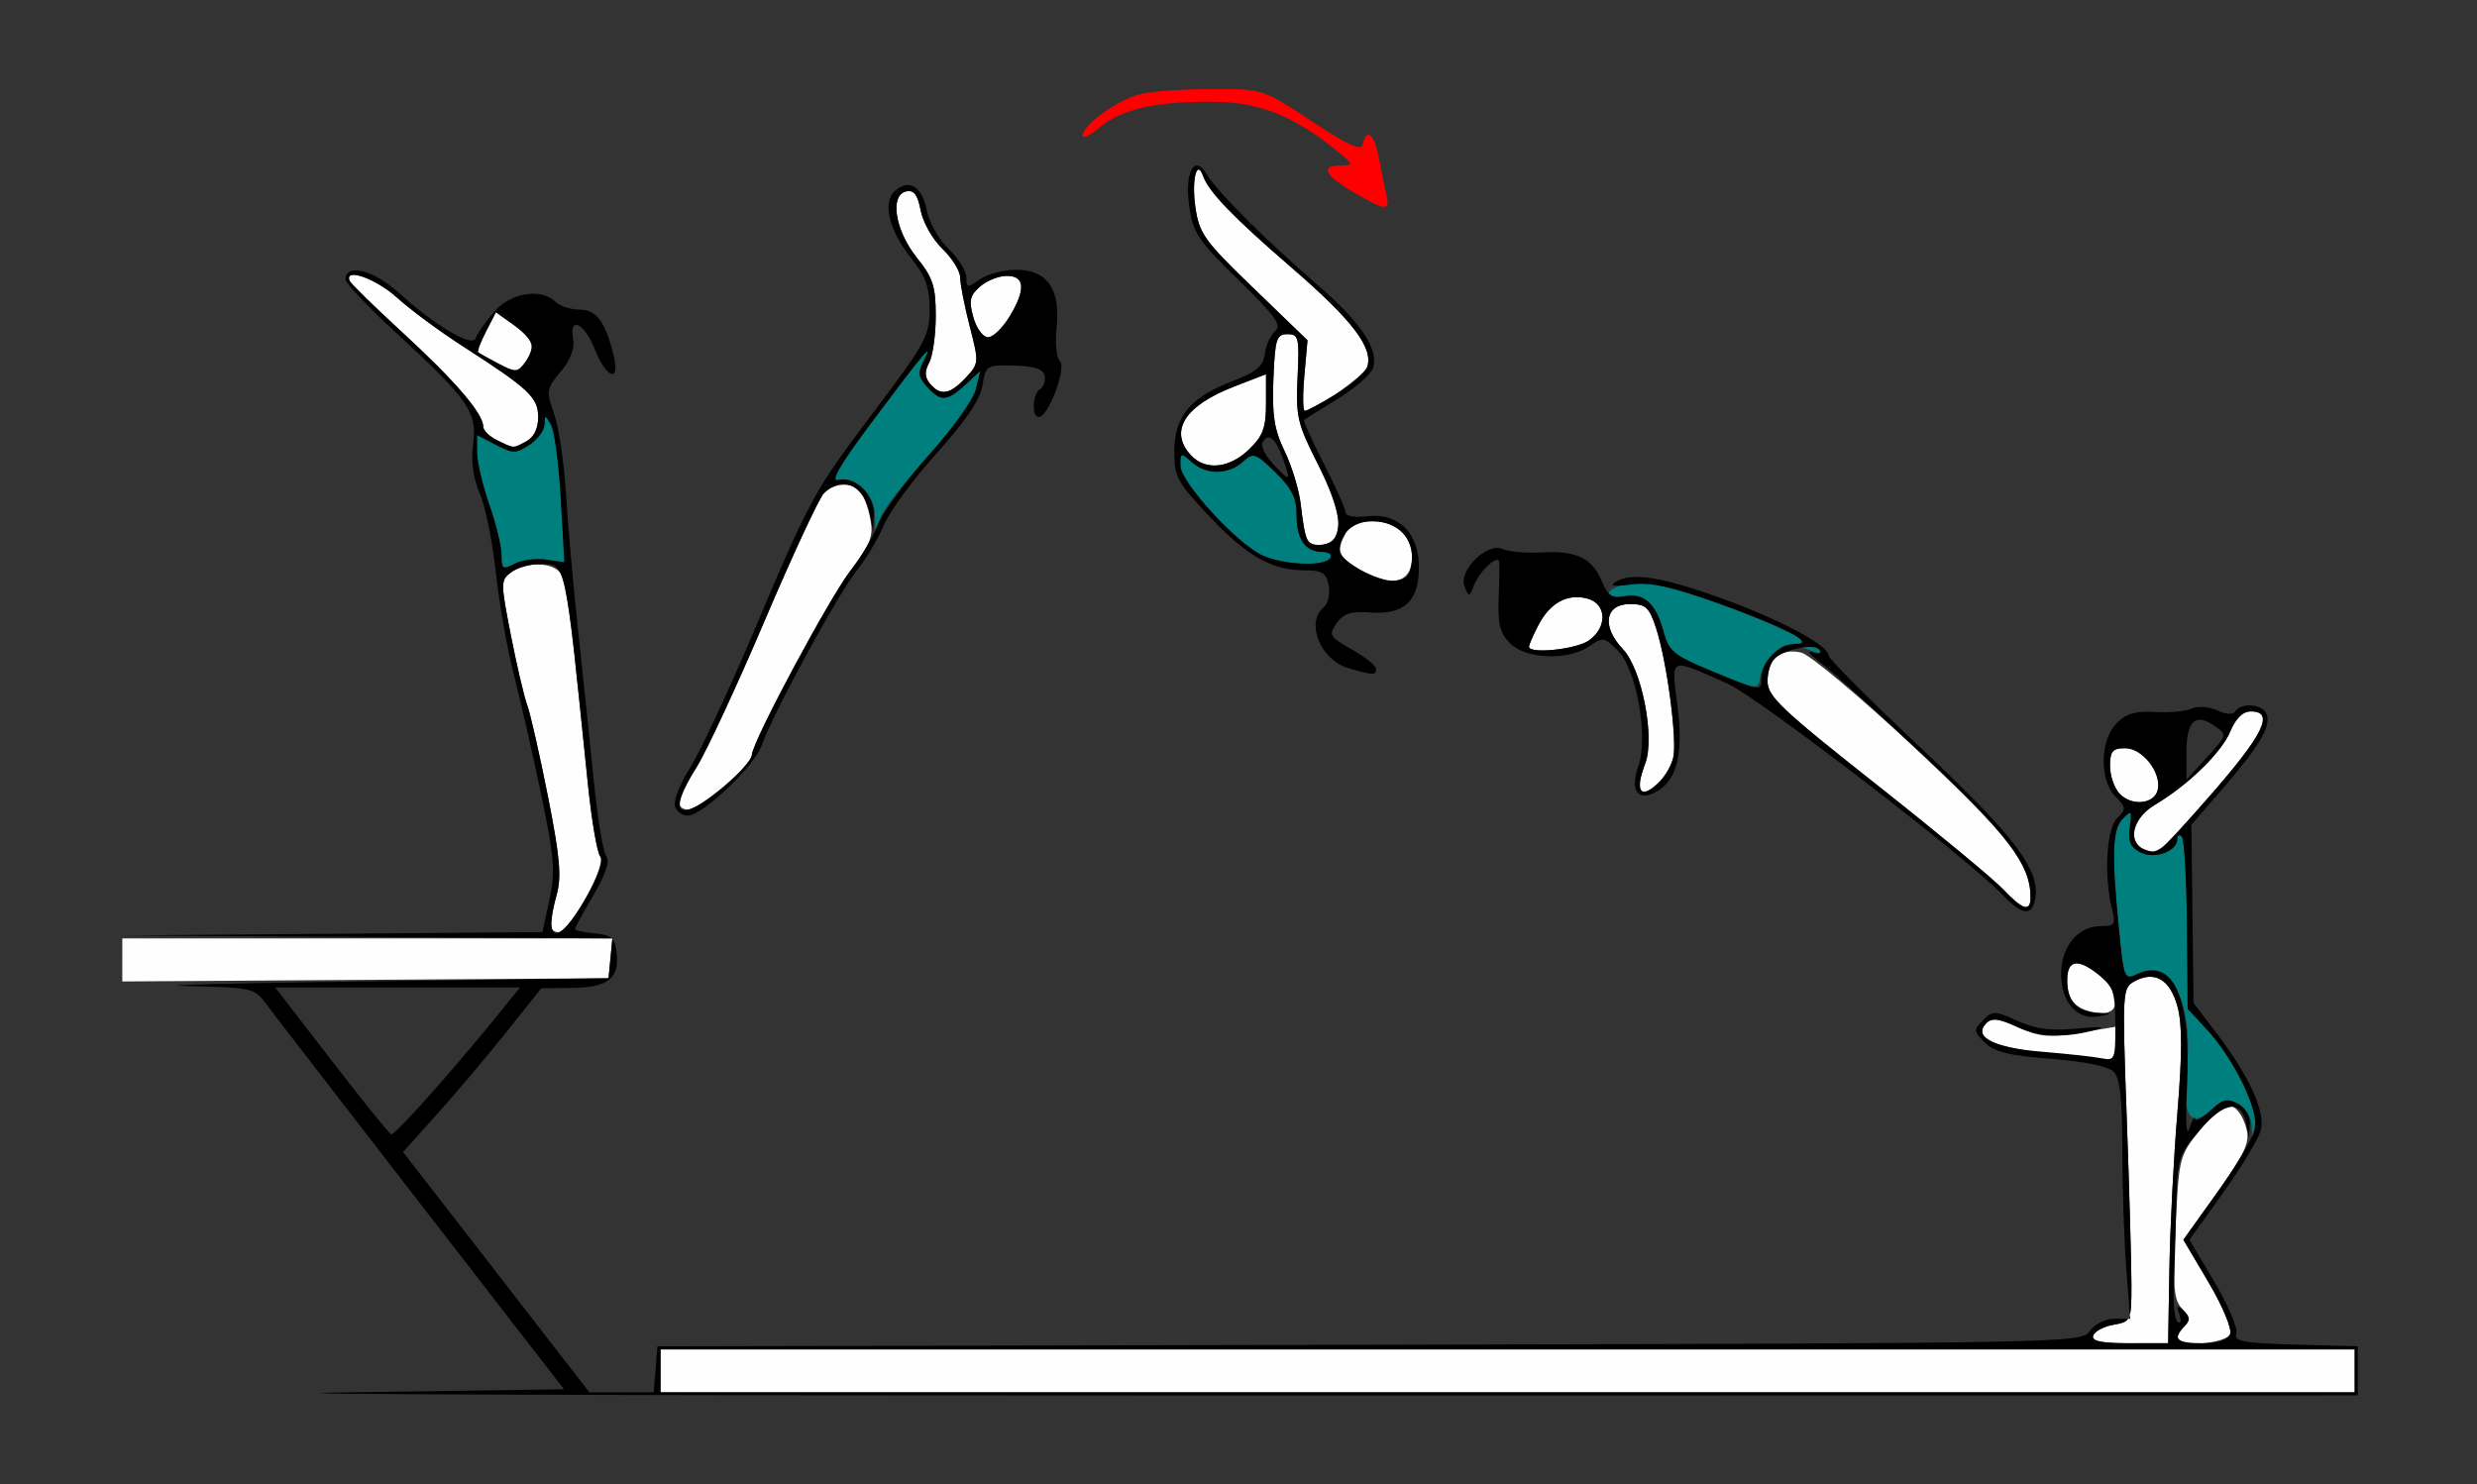 <?xml version="1.0" encoding="UTF-8" standalone="no"?>
<!-- Created with Inkscape (http://www.inkscape.org/) -->

<svg
   xmlns:dc="http://purl.org/dc/elements/1.1/"
   xmlns:cc="http://creativecommons.org/ns#"
   xmlns:rdf="http://www.w3.org/1999/02/22-rdf-syntax-ns#"
   xmlns:svg="http://www.w3.org/2000/svg"
   xmlns="http://www.w3.org/2000/svg"
   xmlns:sodipodi="http://sodipodi.sourceforge.net/DTD/sodipodi-0.dtd"
   xmlns:inkscape="http://www.inkscape.org/namespaces/inkscape"
   id="svg3396"
   version="1.1"
   inkscape:version="0.91 r13725"
   width="378.505"
   height="226.875"
   viewBox="0 0 378.505 226.875"
   sodipodi:docname="bb910601.svg">
  <rect x="0" y="0" width="378.505" height="226.875" fill="#333333" stroke="none"/>
  <defs
     id="defs3400" />
  <sodipodi:namedview
     pagecolor="#ffffff"
     bordercolor="#666666"
     borderopacity="1"
     objecttolerance="10"
     gridtolerance="10"
     guidetolerance="10"
     inkscape:pageopacity="0"
     inkscape:pageshadow="2"
     inkscape:window-width="1537"
     inkscape:window-height="852"
     id="namedview3398"
     showgrid="false"
     inkscape:zoom="2.8253444"
     inkscape:cx="189.25233"
     inkscape:cy="113.4375"
     inkscape:window-x="0"
     inkscape:window-y="0"
     inkscape:window-maximized="0"
     inkscape:current-layer="svg3396" />
  <g
     id="g3406"
     transform="translate(-0.935,2.788)">
    <path
       style="fill:#fefefe"
       d="m 101.869,206.719 0,-3.281 129.439,0 129.439,0 0,3.281 0,3.281 -129.439,0 -129.439,0 0,-3.281 z m 218.924,-5.391 c 0.214,-0.645 1.616,-1.389 3.115,-1.654 2.655,-0.47 2.727,-0.63 2.727,-6.094 0,-3.086 -0.322,-14.558 -0.716,-25.492 -0.701,-19.463 -0.675,-19.903 1.204,-20.911 3.094,-1.661 5.439,-0.269 6.556,3.89 0.726,2.706 0.722,7.241 -0.015,16.115 -0.564,6.792 -1.115,17.517 -1.224,23.832 l -0.197,11.483 -5.919,0.002 c -4.32,9.4e-4 -5.814,-0.315 -5.53,-1.17 z m 12.851,0.422 c 0,-0.412 0.508,-1.259 1.128,-1.882 0.881,-0.884 0.797,-1.464 -0.385,-2.649 -1.284,-1.288 -1.436,-3.166 -1.005,-12.415 0.499,-10.696 0.568,-10.971 3.718,-14.882 1.766,-2.191 3.497,-3.978 3.848,-3.97 1.445,0.033 2.722,1.537 3.293,3.879 0.495,2.03 -0.338,3.807 -4.533,9.672 l -5.139,7.186 3.845,6.493 c 2.121,3.581 3.603,7.126 3.305,7.906 -0.568,1.485 -8.076,2.101 -8.076,0.663 z m -19.159,-43.485 c -8.719,-0.889 -12.193,-2.503 -10.038,-4.665 0.84,-0.842 1.995,-0.695 4.925,0.631 3.248,1.469 4.668,1.592 9.377,0.811 l 5.549,-0.921 0,2.627 c 0,1.445 -0.315,2.57 -0.701,2.501 -0.386,-0.07 -4.486,-0.512 -9.112,-0.983 z m 7.009,-6.246 c -3.35,-0.465 -4.673,-1.865 -4.673,-4.947 0,-3.316 1.762,-3.506 5.18,-0.558 3.181,2.745 2.884,5.975 -0.507,5.505 z M 19.626,143.917 l 0,-3.292 37.442,0 37.442,0 -0.293,3.047 -0.293,3.047 -37.15,0.245 -37.15,0.245 0,-3.292 z m 65.426,-5.401 c 0.003,-0.645 0.433,-2.715 0.955,-4.601 0.753,-2.72 0.474,-5.826 -1.35,-15.023 -1.265,-6.377 -2.687,-12.638 -3.161,-13.914 -0.474,-1.276 -1.599,-6.088 -2.501,-10.692 -1.575,-8.044 -1.573,-8.42 0.048,-9.609 2.42,-1.775 6.708,-1.552 7.732,0.403 0.473,0.902 1.341,6.281 1.93,11.953 0.589,5.672 1.525,14.742 2.082,20.156 0.556,5.414 1.393,10.319 1.86,10.899 1.045,1.301 -4.632,11.601 -6.395,11.601 -0.663,0 -1.203,-0.527 -1.2,-1.172 z m 221.899,-5.466 c -1.51,-1.588 -10.21,-8.781 -19.334,-15.984 -14.507,-11.452 -16.589,-13.429 -16.589,-15.747 0,-3.389 2.079,-5.141 5.175,-4.362 1.318,0.332 9.046,6.812 17.174,14.402 14.419,13.464 17.838,17.866 17.838,22.97 0,2.336 -1.159,1.989 -4.264,-1.279 z m 21.32,-6.17 c -2.354,-0.953 -1.266,-4.761 1.894,-6.631 5.083,-3.008 10.224,-8.004 11.575,-11.249 0.833,-2 1.919,-3.062 3.132,-3.062 3.711,0 1.984,3.518 -6.444,13.125 -7.777,8.865 -7.705,8.809 -10.157,7.817 z M 104.673,119.848 c 0,-0.599 1.218,-3.025 2.707,-5.391 1.489,-2.365 6.176,-12.453 10.415,-22.416 4.239,-9.963 8.308,-18.717 9.042,-19.453 1.645,-1.651 4.401,-1.732 5.627,-0.166 0.505,0.645 1.174,2.528 1.486,4.186 0.47,2.491 -0.002,3.764 -2.716,7.332 -3.592,4.721 -15.31,26.504 -15.406,28.638 -0.073,1.634 -7.972,8.359 -9.817,8.359 -0.736,0 -1.338,-0.49 -1.338,-1.09 z m 220.21,-1.271 c -0.835,-0.838 -1.518,-2.759 -1.518,-4.269 0,-2.297 0.378,-2.746 2.315,-2.746 2.623,0 5.502,3.62 4.996,6.282 -0.422,2.22 -3.874,2.657 -5.792,0.732 z m -73.481,-1.328 c 0,-0.482 0.423,-1.993 0.94,-3.358 1.513,-3.991 -0.527,-14.44 -3.408,-17.462 -3.291,-3.452 -2.761,-6.898 1.062,-6.898 2.432,0 2.958,0.485 4.006,3.694 1.664,5.096 3.258,17.208 2.607,19.811 -0.849,3.393 -5.207,6.919 -5.207,4.213 z M 234.579,96.047 c 0,-0.283 0.635,-1.747 1.412,-3.253 1.768,-3.43 4.403,-4.888 7.448,-4.121 3.026,0.762 3.183,4.389 0.279,6.43 -1.929,1.356 -9.138,2.1 -9.138,0.944 z M 208.645,84.233 c -3.285,-2.061 -3.55,-2.771 -2.07,-5.545 0.657,-1.232 1.959,-1.813 4.061,-1.813 3.891,0 6.435,2.638 6.023,6.245 -0.386,3.384 -3.668,3.84 -8.014,1.113 z m -8.105,-4.714 c -0.212,-0.681 -0.59,-3.023 -0.839,-5.206 -0.249,-2.183 -1.354,-5.836 -2.456,-8.119 -1.604,-3.323 -1.948,-5.522 -1.727,-11.032 0.247,-6.164 0.471,-6.881 2.145,-6.881 1.721,0 1.844,0.519 1.553,6.562 -0.289,6.017 -0.031,7.124 3.104,13.313 3.902,7.702 4.14,11.812 0.712,12.3 -1.159,0.165 -2.281,-0.257 -2.493,-0.938 z M 182.855,66.723 c -3.311,-3.67 -0.861,-7.518 6.631,-10.42 l 4.907,-1.9 0,4.498 c 0,3.705 -0.462,4.943 -2.621,7.018 -3.041,2.923 -6.707,3.254 -8.916,0.805 z M 76.869,64.481 c -1.157,-0.56 -2.103,-1.504 -2.103,-2.098 0,-1.96 -4.269,-6.935 -12.238,-14.263 -4.321,-3.973 -7.996,-7.566 -8.167,-7.984 -0.853,-2.083 4.021,-0.358 7.246,2.565 2.018,1.829 6.54,5.172 10.049,7.429 10.132,6.517 11.521,7.824 11.521,10.847 0,1.718 -0.661,3.063 -1.808,3.679 -2.093,1.124 -1.795,1.135 -4.501,-0.174 z M 200.25,54.609 200.731,49.219 192.476,41.25 c -7.578,-7.315 -8.308,-8.338 -8.889,-12.465 -0.581,-4.119 0.234,-7.35 1.183,-4.691 0.873,2.445 4.585,6.296 13.451,13.953 9.351,8.076 12.576,12.284 11.652,15.204 C 209.435,54.631 201.833,60 200.313,60 c -0.3,0 -0.328,-2.426 -0.064,-5.391 z m -57.21,1.232 c -0.811,-0.98 -0.842,-1.856 -0.114,-3.22 0.55,-1.03 0.999,-4.246 0.999,-7.146 0,-4.491 -0.429,-5.808 -2.89,-8.88 -3.337,-4.165 -4.196,-9.599 -1.602,-10.135 1.164,-0.24 1.743,0.531 2.19,2.921 0.334,1.786 1.83,4.423 3.324,5.859 1.494,1.436 2.717,3.421 2.717,4.41 0,0.989 0.656,4.337 1.457,7.44 1.429,5.532 1.417,5.684 -0.63,7.87 -2.395,2.558 -3.867,2.796 -5.45,0.882 z M 77.103,52.791 c -1.542,-0.812 -2.94,-1.592 -3.106,-1.734 -0.166,-0.142 0.378,-1.578 1.21,-3.192 l 1.512,-2.934 2.762,1.973 c 3.016,2.155 3.381,3.488 1.594,5.831 -1.069,1.402 -1.406,1.406 -3.972,0.055 z m 72.565,-7.088 c -0.709,-2.533 -0.539,-3.323 1.011,-4.688 1.025,-0.902 2.869,-1.641 4.097,-1.641 1.505,0 2.232,0.535 2.229,1.641 -0.006,2.434 -3.498,7.734 -5.096,7.734 -0.769,0 -1.77,-1.36 -2.242,-3.047 z"
       id="path3416"
       inkscape:connector-curvature="0" />
    <path
       style="fill:#007f7f"
       d="m 344.987,169.017 c -0.07,-1.142 -1.008,-2.549 -2.085,-3.127 -1.608,-0.863 -2.334,-0.696 -4.065,0.936 -3.194,3.01 -4.539,0.78 -3.749,-6.219 1.148,-10.182 -2.616,-17.239 -7.731,-14.493 -1.752,0.941 -1.893,0.581 -2.613,-6.7 -1.163,-11.754 -1.034,-15.474 0.593,-17.106 1.318,-1.322 1.417,-1.198 1.05,1.314 -0.309,2.113 0.062,3.026 1.557,3.828 2.162,1.161 5.701,-0.09 5.701,-2.014 0,-0.583 0.309,-0.751 0.686,-0.373 0.377,0.378 0.731,6.46 0.787,13.516 0.101,12.822 0.102,12.829 2.825,15.73 3.9,4.155 8.052,12.204 7.575,14.686 l -0.404,2.099 -0.127,-2.076 z M 262.837,99.91 c -6.221,-2.549 -6.867,-3.071 -7.717,-6.237 -1.147,-4.274 -3.001,-5.904 -6.049,-5.32 -2.578,0.494 -3.211,-0.631 -0.864,-1.534 2.953,-1.137 6.637,-0.507 15.384,2.629 7.716,2.767 15.848,6.664 15.848,7.594 0,0.162 -1.241,-0.175 -2.757,-0.749 -2.303,-0.872 -3.064,-0.765 -4.62,0.648 -1.025,0.93 -1.992,2.605 -2.15,3.721 -0.286,2.025 -0.301,2.024 -7.076,-0.752 z M 77.57,82.041 c 0,-1.32 -0.841,-4.801 -1.869,-7.735 -1.028,-2.934 -1.869,-6.52 -1.869,-7.969 l 0,-2.635 2.875,1.491 c 2.627,1.363 3.071,1.363 5.14,0.002 1.246,-0.819 2.278,-2.217 2.294,-3.108 0.027,-1.513 0.091,-1.511 0.988,0.033 0.528,0.909 1.205,6.013 1.506,11.342 l 0.547,9.689 -2.829,-0.417 c -1.556,-0.229 -3.719,0.061 -4.806,0.645 -1.773,0.952 -1.976,0.814 -1.976,-1.339 z m 116.355,0.083 c -3.923,-1.735 -12.617,-11.228 -12.617,-13.776 0,-1.952 0.102,-1.984 1.709,-0.525 2.193,1.991 5.613,1.983 7.817,-0.019 1.635,-1.484 1.908,-1.397 4.98,1.59 2.527,2.457 3.251,3.913 3.251,6.539 0,3.736 1.339,5.629 3.98,5.629 0.956,0 1.477,0.422 1.16,0.938 -0.815,1.323 -6.946,1.099 -10.28,-0.376 z m -59.287,-6.276 c -0.074,-3.057 -3.12,-5.932 -5.596,-5.283 -1.316,0.345 0.22,-2.295 5.248,-9.023 7.929,-10.61 9.451,-12.404 7.805,-9.199 -0.934,1.818 -0.85,2.49 0.498,3.984 2.088,2.314 3.04,2.263 5.842,-0.312 l 2.295,-2.109 -0.675,2.81 c -0.371,1.546 -3.584,6.042 -7.14,9.992 -3.556,3.95 -6.859,8.17 -7.341,9.377 l -0.877,2.195 -0.059,-2.433 z"
       id="path3412"
       inkscape:connector-curvature="0" />
    <path
       style="fill:#fe0000"
       d="m 207.71,26.555 c -4.393,-2.566 -5.077,-4.052 -1.869,-4.059 1.99,-0.004 1.953,-0.127 -0.701,-2.293 -6.259,-5.107 -11.568,-7.285 -18.079,-7.418 -8.906,-0.182 -14.659,1.028 -17.898,3.762 -1.544,1.304 -2.808,1.948 -2.808,1.433 0,-1.738 5.635,-5.711 9.14,-6.445 1.912,-0.4 6.842,-0.725 10.954,-0.723 7.45,0.005 7.503,0.023 14.953,4.944 5.679,3.751 7.549,4.593 7.779,3.498 0.542,-2.588 1.812,-1.518 2.461,2.074 0.349,1.934 0.862,4.465 1.14,5.625 0.621,2.595 -0.035,2.544 -5.072,-0.398 z"
       id="path3410"
       inkscape:connector-curvature="0" />
    <path
       style="fill:#000000"
       d="m 53.138,210.019 33.979,-0.488 -21.83,-28.192 C 53.281,165.834 42.622,152.017 41.601,150.636 c -1.798,-2.431 -2.187,-2.518 -12.15,-2.729 -5.661,-0.12 6.53,-0.436 27.091,-0.703 l 37.383,-0.485 0.293,-3.047 0.293,-3.047 -37.676,-0.222 -37.676,-0.222 32.331,-0.259 32.331,-0.259 1.066,-4.91 c 0.922,-4.248 0.765,-6.363 -1.164,-15.691 -1.226,-5.93 -3.11,-14.212 -4.187,-18.405 C 78.458,96.464 77.185,89.292 76.706,84.72 76.226,80.147 75.129,74.731 74.267,72.684 73.225,70.21 72.877,67.66 73.23,65.082 73.892,60.237 72.548,58.282 61.682,48.279 c -4.369,-4.022 -7.944,-7.777 -7.944,-8.343 0,-2.54 4.275,-1.476 8.134,2.024 5.577,5.058 11.264,8.415 11.754,6.939 0.211,-0.636 1.433,-2.406 2.714,-3.934 2.524,-3.009 7.294,-3.815 9.506,-1.606 0.646,0.645 2.297,1.172 3.67,1.172 2.595,0 4.016,1.967 5.247,7.266 0.93,4.002 -1.239,3.133 -2.924,-1.172 -1.591,-4.063 -4.007,-5.208 -3.314,-1.571 0.268,1.405 -0.408,3.161 -1.904,4.944 -2.208,2.632 -2.256,2.945 -1.012,6.493 0.719,2.05 1.535,7.524 1.813,12.165 0.278,4.641 1.099,13.922 1.824,20.625 0.725,6.703 1.802,17.039 2.394,22.969 0.591,5.93 1.467,11.264 1.947,11.855 0.574,0.706 -0.098,2.726 -1.964,5.901 -1.56,2.655 -2.837,4.992 -2.837,5.195 0,0.202 1.367,0.5 3.037,0.662 2.549,0.247 3.086,0.718 3.339,2.929 0.451,3.949 -1.263,5.325 -6.724,5.398 l -4.792,0.064 -5.368,6.733 c -2.952,3.703 -7.705,9.331 -10.561,12.507 l -5.192,5.775 14.236,18.366 14.236,18.366 4.913,0 4.913,0 0.29,-3.516 0.29,-3.516 108.793,-0.238 c 107.521,-0.236 108.809,-0.26 110.1,-2.109 0.734,-1.051 2.368,-1.871 3.728,-1.871 l 2.422,0 -0.6,-7.734 c -0.33,-4.254 -0.603,-12.45 -0.606,-18.214 -0.004,-7.789 -0.346,-10.821 -1.33,-11.809 -0.823,-0.825 -4.451,-1.57 -9.577,-1.965 -6.397,-0.493 -8.666,-1.052 -10.094,-2.484 -1.723,-1.729 -1.741,-1.949 -0.277,-3.419 1.464,-1.469 1.806,-1.462 5.285,0.112 2.796,1.265 5.068,1.553 9.152,1.161 3.616,-0.347 4.496,-0.266 2.63,0.242 -4.655,1.268 -8.636,1.071 -12.127,-0.599 -2.492,-1.192 -3.578,-1.318 -4.385,-0.508 -2.17,2.177 0.906,3.794 8.387,4.408 3.955,0.325 8.115,0.783 9.245,1.018 1.937,0.403 2.053,0.107 2.027,-5.195 -0.023,-4.895 -0.335,-5.866 -2.414,-7.506 -3.342,-2.637 -4.939,-2.397 -4.939,0.742 0,3.222 1.491,4.835 4.626,5.003 2.303,0.123 2.31,0.142 0.203,0.544 -3.271,0.625 -5.764,-2.161 -5.764,-6.442 0,-4.247 2.574,-7.355 6.093,-7.355 2.105,0 2.284,-0.273 1.694,-2.578 -1.265,-4.943 -0.866,-12.263 0.758,-13.893 1.424,-1.43 1.407,-1.671 -0.234,-3.317 -2.479,-2.487 -2.381,-8.661 0.178,-11.227 1.458,-1.463 2.924,-1.892 5.841,-1.712 2.142,0.132 4.657,-0.099 5.589,-0.514 0.961,-0.428 2.667,-0.311 3.939,0.271 1.412,0.645 2.45,0.691 2.799,0.123 0.848,-1.376 4.177,-1.075 4.752,0.431 0.711,1.859 -1.009,4.79 -6.645,11.323 l -4.853,5.625 0.165,13.61 0.165,13.61 3.556,4.671 c 4.991,6.557 7.429,11.912 6.718,14.755 -0.323,1.29 -2.907,5.59 -5.742,9.554 l -5.155,7.208 3.845,6.493 c 2.115,3.571 3.608,7.114 3.317,7.873 -0.44,1.15 1.064,1.425 9.01,1.647 l 9.538,0.267 0,3.75 0,3.75 -171.028,0.019 C 96.121,210.498 34.45,210.287 53.138,210.019 Z m 307.609,-3.3 0,-3.281 -129.439,0 -129.439,0 0,3.281 0,3.281 129.439,0 129.439,0 0,-3.281 z m -28.307,-15.705 c 0.109,-6.315 0.659,-17.04 1.224,-23.832 0.737,-8.874 0.742,-13.409 0.015,-16.115 -1.116,-4.159 -3.462,-5.551 -6.556,-3.89 -1.879,1.009 -1.904,1.448 -1.204,20.911 0.394,10.935 0.716,22.406 0.716,25.492 0,5.464 -0.071,5.624 -2.727,6.094 -1.5,0.265 -2.902,1.01 -3.115,1.654 -0.284,0.855 1.21,1.171 5.53,1.17 l 5.919,-0.002 0.197,-11.483 z m 9.28,10.073 c 0.298,-0.779 -1.184,-4.325 -3.305,-7.906 l -3.845,-6.493 5.155,-7.208 c 2.835,-3.964 5.426,-8.292 5.758,-9.618 0.718,-2.87 -3.134,-10.858 -7.457,-15.464 l -2.808,-2.993 -0.101,-12.828 c -0.056,-7.055 -0.41,-13.137 -0.787,-13.516 -0.377,-0.378 -0.686,-0.211 -0.686,0.373 0,1.924 -3.54,3.174 -5.701,2.014 -1.495,-0.803 -1.866,-1.715 -1.557,-3.828 0.367,-2.512 0.268,-2.636 -1.05,-1.314 -1.626,1.631 -1.756,5.356 -0.596,17.065 0.74,7.475 0.807,7.632 2.844,6.7 5.516,-2.521 8.209,3.626 7.548,17.231 -0.258,5.305 -0.119,7.808 0.353,6.383 0.427,-1.289 0.819,-1.954 0.87,-1.477 0.051,0.477 1.105,-0.087 2.341,-1.252 1.86,-1.753 2.586,-1.937 4.206,-1.068 1.168,0.627 1.906,1.888 1.83,3.127 l -0.127,2.076 -0.395,-2.03 c -0.747,-3.845 -3.303,-3.559 -7.059,0.788 -3.408,3.946 -3.507,4.268 -3.68,12.023 -0.098,4.383 -0.264,9.976 -0.369,12.429 -0.105,2.453 0.179,4.69 0.632,4.971 0.453,0.281 0.556,-0.25 0.229,-1.179 -0.486,-1.381 -0.364,-1.475 0.665,-0.517 0.979,0.911 1.01,1.422 0.138,2.297 -1.935,1.941 -1.246,2.625 2.646,2.625 2.495,0 3.95,-0.477 4.308,-1.413 z M 66.433,164.765 c 2.87,-3.222 7.185,-8.285 9.59,-11.249 l 4.372,-5.391 -18.7,0 -18.7,0 8.643,11.21 c 4.753,6.166 8.853,11.228 9.11,11.249 0.257,0.021 2.815,-2.597 5.685,-5.82 z m 24.043,-30.35 c 1.936,-3.381 2.715,-5.651 2.171,-6.328 -0.466,-0.581 -1.303,-5.485 -1.86,-10.899 -3.626,-35.282 -3.288,-33.75 -7.463,-33.75 -1.426,0 -3.352,0.557 -4.28,1.238 -1.622,1.19 -1.624,1.565 -0.048,9.609 0.902,4.604 2.027,9.416 2.501,10.692 0.474,1.276 1.896,7.538 3.161,13.914 1.824,9.197 2.103,12.303 1.35,15.023 -2.124,7.672 0.213,7.934 4.469,0.501 z m 240.841,-7.632 c 0.519,-0.379 3.719,-3.853 7.111,-7.72 8.428,-9.607 10.155,-13.125 6.444,-13.125 -1.213,0 -2.299,1.061 -3.132,3.062 -1.351,3.244 -6.492,8.24 -11.575,11.249 -4.048,2.396 -4.202,6.66 -0.259,7.164 0.257,0.033 0.892,-0.25 1.41,-0.629 z m -0.641,-8.938 c 0.506,-2.662 -2.373,-6.282 -4.996,-6.282 -1.937,0 -2.315,0.449 -2.315,2.746 0,1.51 0.683,3.431 1.518,4.269 1.918,1.924 5.37,1.488 5.792,-0.732 z m 8.742,-9.647 c -2.986,-2.098 -4.37,-0.861 -4.37,3.901 l 0,4.266 3.126,-3.422 c 3.065,-3.355 3.089,-3.448 1.244,-4.745 z M 84.352,82.735 l 2.829,0.417 -0.547,-9.689 c -0.301,-5.329 -0.979,-10.433 -1.506,-11.342 -0.896,-1.544 -0.961,-1.546 -0.988,-0.033 -0.016,0.89 -1.048,2.289 -2.294,3.108 -2.07,1.36 -2.513,1.36 -5.14,-0.002 l -2.875,-1.491 0,2.635 c 0,1.449 0.841,5.035 1.869,7.969 1.028,2.934 1.869,6.415 1.869,7.735 0,2.153 0.203,2.291 1.976,1.339 1.087,-0.584 3.25,-0.874 4.806,-0.645 z M 81.37,64.655 c 1.147,-0.616 1.808,-1.961 1.808,-3.679 0,-3.023 -1.389,-4.33 -11.521,-10.847 -3.509,-2.257 -8.031,-5.6 -10.049,-7.429 -3.225,-2.923 -8.099,-4.648 -7.246,-2.565 0.171,0.418 3.847,4.011 8.167,7.984 7.969,7.328 12.238,12.303 12.238,14.263 0,0.594 0.946,1.539 2.103,2.098 2.705,1.309 2.408,1.297 4.501,0.174 z m 0.873,-14.614 c 0,-0.64 -1.243,-2.051 -2.762,-3.136 L 76.719,44.932 75.206,47.865 c -0.832,1.614 -1.376,3.05 -1.21,3.192 0.166,0.142 1.564,0.922 3.106,1.734 2.566,1.351 2.903,1.346 3.972,-0.055 0.643,-0.842 1.168,-2.055 1.168,-2.695 z m 224.722,83.956 c -5.263,-5.547 -37.362,-30.216 -42.012,-32.287 -9.084,-4.045 -8.663,-4.229 -7.689,3.344 0.948,7.37 -0.073,11.468 -3.287,13.194 -2.792,1.499 -3.98,-0.234 -2.694,-3.933 1.559,-4.485 -0.245,-14.742 -3.102,-17.637 -2.081,-2.109 -2.315,-2.147 -4.37,-0.703 -3.163,2.222 -9.703,1.99 -12.116,-0.431 -1.542,-1.547 -1.909,-2.969 -1.753,-6.797 0.108,-2.662 0.145,-5.209 0.081,-5.658 -0.175,-1.232 -3.025,1.42 -3.865,3.598 -0.695,1.8 -0.775,1.811 -1.429,0.185 -0.983,-2.446 3.411,-6.806 5.797,-5.752 0.944,0.417 3.675,0.651 6.069,0.521 5.285,-0.288 7.652,0.862 9.126,4.433 0.898,2.175 1.568,2.621 3.405,2.269 2.992,-0.574 4.852,1.078 5.99,5.318 0.849,3.162 1.497,3.679 7.951,6.344 7.024,2.9 7.027,2.901 7.027,0.812 0,-2.483 2.707,-5.192 5.188,-5.192 3.291,0 -1.555,-2.555 -11.737,-6.187 -7.318,-2.61 -10.442,-3.287 -13.368,-2.893 -2.497,0.336 -3.35,0.216 -2.465,-0.345 2.474,-1.57 6.87,-0.92 16.066,2.378 9.106,3.265 16.596,7.261 16.596,8.854 0,0.465 6.414,6.88 14.252,14.255 14.112,13.277 17.979,18.348 17.33,22.723 -0.427,2.881 -1.989,2.752 -4.992,-0.413 z m 4.25,0.332 c 0,-4.954 -3.439,-9.537 -16.027,-21.359 -7.137,-6.703 -14.337,-13.197 -15.998,-14.432 -1.662,-1.234 -2.263,-1.977 -1.337,-1.651 1.004,0.353 1.452,0.217 1.111,-0.337 -0.63,-1.022 -4.919,-0.264 -6.767,1.196 -0.643,0.508 -1.168,2.116 -1.168,3.574 0,2.318 2.082,4.295 16.589,15.747 9.124,7.203 17.824,14.396 19.334,15.984 3.106,3.268 4.264,3.615 4.264,1.279 z m -56.61,-17.675 c 0.807,-0.809 1.709,-2.437 2.004,-3.617 0.651,-2.603 -0.943,-14.715 -2.607,-19.811 -1.048,-3.209 -1.574,-3.694 -4.006,-3.694 -3.822,0 -4.353,3.446 -1.062,6.898 2.881,3.022 4.921,13.471 3.408,17.462 -1.673,4.414 -0.641,5.674 2.263,2.762 z M 243.717,95.103 c 2.905,-2.041 2.748,-5.668 -0.279,-6.43 -3.045,-0.767 -5.68,0.691 -7.448,4.121 -0.776,1.506 -1.412,2.97 -1.412,3.253 0,1.156 7.208,0.412 9.138,-0.944 z M 104.077,120.471 c -0.295,-0.772 0.728,-3.409 2.273,-5.859 1.546,-2.451 5.847,-11.628 9.558,-20.393 8.995,-21.243 9.238,-21.688 18.789,-34.376 7.64,-10.149 8.293,-11.355 8.293,-15.328 0,-3.381 -0.601,-5.062 -2.783,-7.786 -3.47,-4.332 -4.498,-8.696 -2.45,-10.402 2.187,-1.82 4.118,-0.588 4.801,3.063 0.333,1.781 1.828,4.414 3.323,5.85 1.494,1.436 2.717,3.4 2.717,4.364 0,1.624 0.153,1.646 2.077,0.293 1.142,-0.803 3.656,-1.459 5.586,-1.459 4.694,0 6.786,3.024 6.13,8.86 -0.256,2.274 -0.029,4.573 0.504,5.107 1.054,1.058 -1.77,8.534 -3.224,8.534 -1.14,0 -0.979,-3.524 0.194,-4.251 0.542,-0.336 0.858,-1.26 0.701,-2.052 -0.204,-1.027 -1.533,-1.473 -4.641,-1.553 -4.248,-0.11 -4.368,-0.035 -4.864,3.035 -0.35,2.164 -2.538,5.403 -7.004,10.364 -3.573,3.969 -7.186,8.881 -8.029,10.915 -0.843,2.034 -2.713,5.177 -4.155,6.985 -2.93,3.673 -12.938,22.078 -14.529,26.722 -1.1,3.208 -9.073,10.773 -11.355,10.773 -0.756,0 -1.616,-0.632 -1.911,-1.404 z m 7.482,-3.049 c 2.315,-1.934 4.237,-4.113 4.269,-4.844 0.092,-2.048 11.982,-24.278 15.027,-28.094 1.488,-1.865 3.395,-5.055 4.238,-7.089 0.843,-2.034 4.403,-6.887 7.91,-10.783 3.508,-3.897 6.681,-8.35 7.053,-9.895 l 0.675,-2.81 -2.295,2.109 c -2.802,2.575 -3.755,2.626 -5.842,0.312 -1.348,-1.494 -1.432,-2.166 -0.498,-3.984 1.646,-3.205 0.124,-1.411 -7.805,9.199 -5.028,6.728 -6.564,9.368 -5.248,9.023 2.545,-0.668 5.566,2.283 5.409,5.283 l -0.127,2.433 -0.43,-2.344 c -0.834,-4.551 -4.246,-6.17 -7.058,-3.35 -0.734,0.736 -4.802,9.49 -9.042,19.453 -4.239,9.963 -8.926,20.051 -10.415,22.416 -4.671,7.421 -2.771,8.769 4.179,2.965 z m 36.932,-62.463 c 2.047,-2.186 2.059,-2.338 0.63,-7.87 -0.801,-3.102 -1.457,-6.45 -1.457,-7.44 0,-0.989 -1.223,-2.974 -2.717,-4.41 -1.494,-1.436 -2.99,-4.073 -3.324,-5.859 -0.447,-2.39 -1.025,-3.161 -2.19,-2.921 -2.593,0.536 -1.734,5.97 1.602,10.135 2.462,3.073 2.89,4.389 2.89,8.88 0,2.9 -0.45,6.116 -0.999,7.146 -0.728,1.364 -0.696,2.239 0.114,3.22 1.583,1.914 3.055,1.675 5.45,-0.882 z m 6.66,-9.256 c 2.542,-4.182 2.415,-6.328 -0.374,-6.328 -1.228,0 -3.072,0.738 -4.097,1.641 -1.55,1.364 -1.72,2.154 -1.011,4.688 0.472,1.687 1.473,3.047 2.242,3.047 0.764,0 2.222,-1.371 3.241,-3.047 z m 51.782,53.601 c -4.171,-1.215 -6.524,-6.921 -3.792,-9.195 0.723,-0.602 1.079,-2.066 0.826,-3.396 -0.371,-1.949 -0.977,-2.338 -3.638,-2.338 -5.04,0 -8.797,-2.123 -14.581,-8.24 -4.913,-5.196 -5.374,-6.046 -5.374,-9.919 0,-5.325 2.446,-8.288 8.879,-10.754 3.728,-1.429 4.731,-2.275 4.962,-4.183 0.159,-1.315 0.871,-2.876 1.582,-3.469 1.054,-0.877 0.016,-2.323 -5.599,-7.803 -6.177,-6.028 -6.959,-7.196 -7.54,-11.25 -0.756,-5.277 0.844,-8.132 2.719,-4.851 1.408,2.465 8.858,9.902 16.739,16.713 6.769,5.849 9.537,9.958 8.633,12.814 -0.309,0.977 -2.749,3.116 -5.422,4.753 -2.673,1.637 -4.98,3.082 -5.127,3.21 -0.147,0.129 1.218,3.137 3.033,6.685 1.815,3.548 3.302,6.893 3.305,7.434 0.003,0.575 1.388,0.822 3.333,0.594 4.765,-0.558 7.886,2.536 7.886,7.816 0,5.178 -2.243,7.265 -7.408,6.891 -2.992,-0.217 -4.112,0.142 -5.167,1.653 -1.258,1.802 -1.103,2.067 2.343,4.01 2.029,1.144 3.69,2.475 3.69,2.958 0,1.016 -0.386,1.004 -4.283,-0.131 z m 9.727,-16.184 c 0.412,-3.608 -2.132,-6.245 -6.023,-6.245 -2.925,0 -5.028,1.899 -5.028,4.54 0,1.532 5.928,4.736 8.411,4.546 1.819,-0.139 2.404,-0.768 2.64,-2.84 z M 204.206,82.5 c 0.318,-0.516 -0.204,-0.938 -1.16,-0.938 -2.642,0 -3.98,-1.893 -3.98,-5.629 0,-2.626 -0.724,-4.082 -3.251,-6.539 -3.072,-2.987 -3.345,-3.074 -4.98,-1.59 -2.205,2.001 -5.624,2.01 -7.817,0.019 -1.607,-1.459 -1.709,-1.427 -1.709,0.525 0,2.548 8.694,12.041 12.617,13.776 3.334,1.475 9.465,1.699 10.28,0.376 z m 1.235,-4.969 c 0.188,-1.641 -0.981,-5.154 -3.119,-9.375 -3.135,-6.189 -3.393,-7.296 -3.104,-13.313 0.291,-6.043 0.168,-6.562 -1.553,-6.562 -1.674,0 -1.898,0.717 -2.145,6.881 -0.221,5.51 0.123,7.709 1.727,11.032 1.102,2.283 2.207,5.936 2.456,8.119 0.666,5.835 1.013,6.474 3.332,6.144 1.521,-0.217 2.191,-1.03 2.407,-2.925 z m -8.385,-10.033 c -1.125,-3.236 -2.259,-4.225 -3.164,-2.757 -0.346,0.562 0.329,2.046 1.5,3.297 2.719,2.904 2.846,2.863 1.664,-0.54 z m -5.284,-1.58 c 2.159,-2.075 2.621,-3.313 2.621,-7.018 l 0,-4.498 -4.907,1.9 c -7.492,2.902 -9.941,6.751 -6.631,10.42 2.209,2.449 5.875,2.118 8.916,-0.805 z m 13.342,-8.496 c 2.34,-1.418 4.482,-3.295 4.759,-4.172 0.924,-2.92 -2.301,-7.128 -11.652,-15.204 -8.866,-7.657 -12.578,-11.508 -13.451,-13.953 -0.949,-2.658 -1.764,0.572 -1.183,4.691 0.582,4.127 1.311,5.15 8.889,12.465 l 8.256,7.969 -0.481,5.391 C 199.985,57.574 200.014,60 200.313,60 c 0.3,0 2.46,-1.16 4.8,-2.578 z"
       id="path3408"
       inkscape:connector-curvature="0" />
  </g>
</svg>
